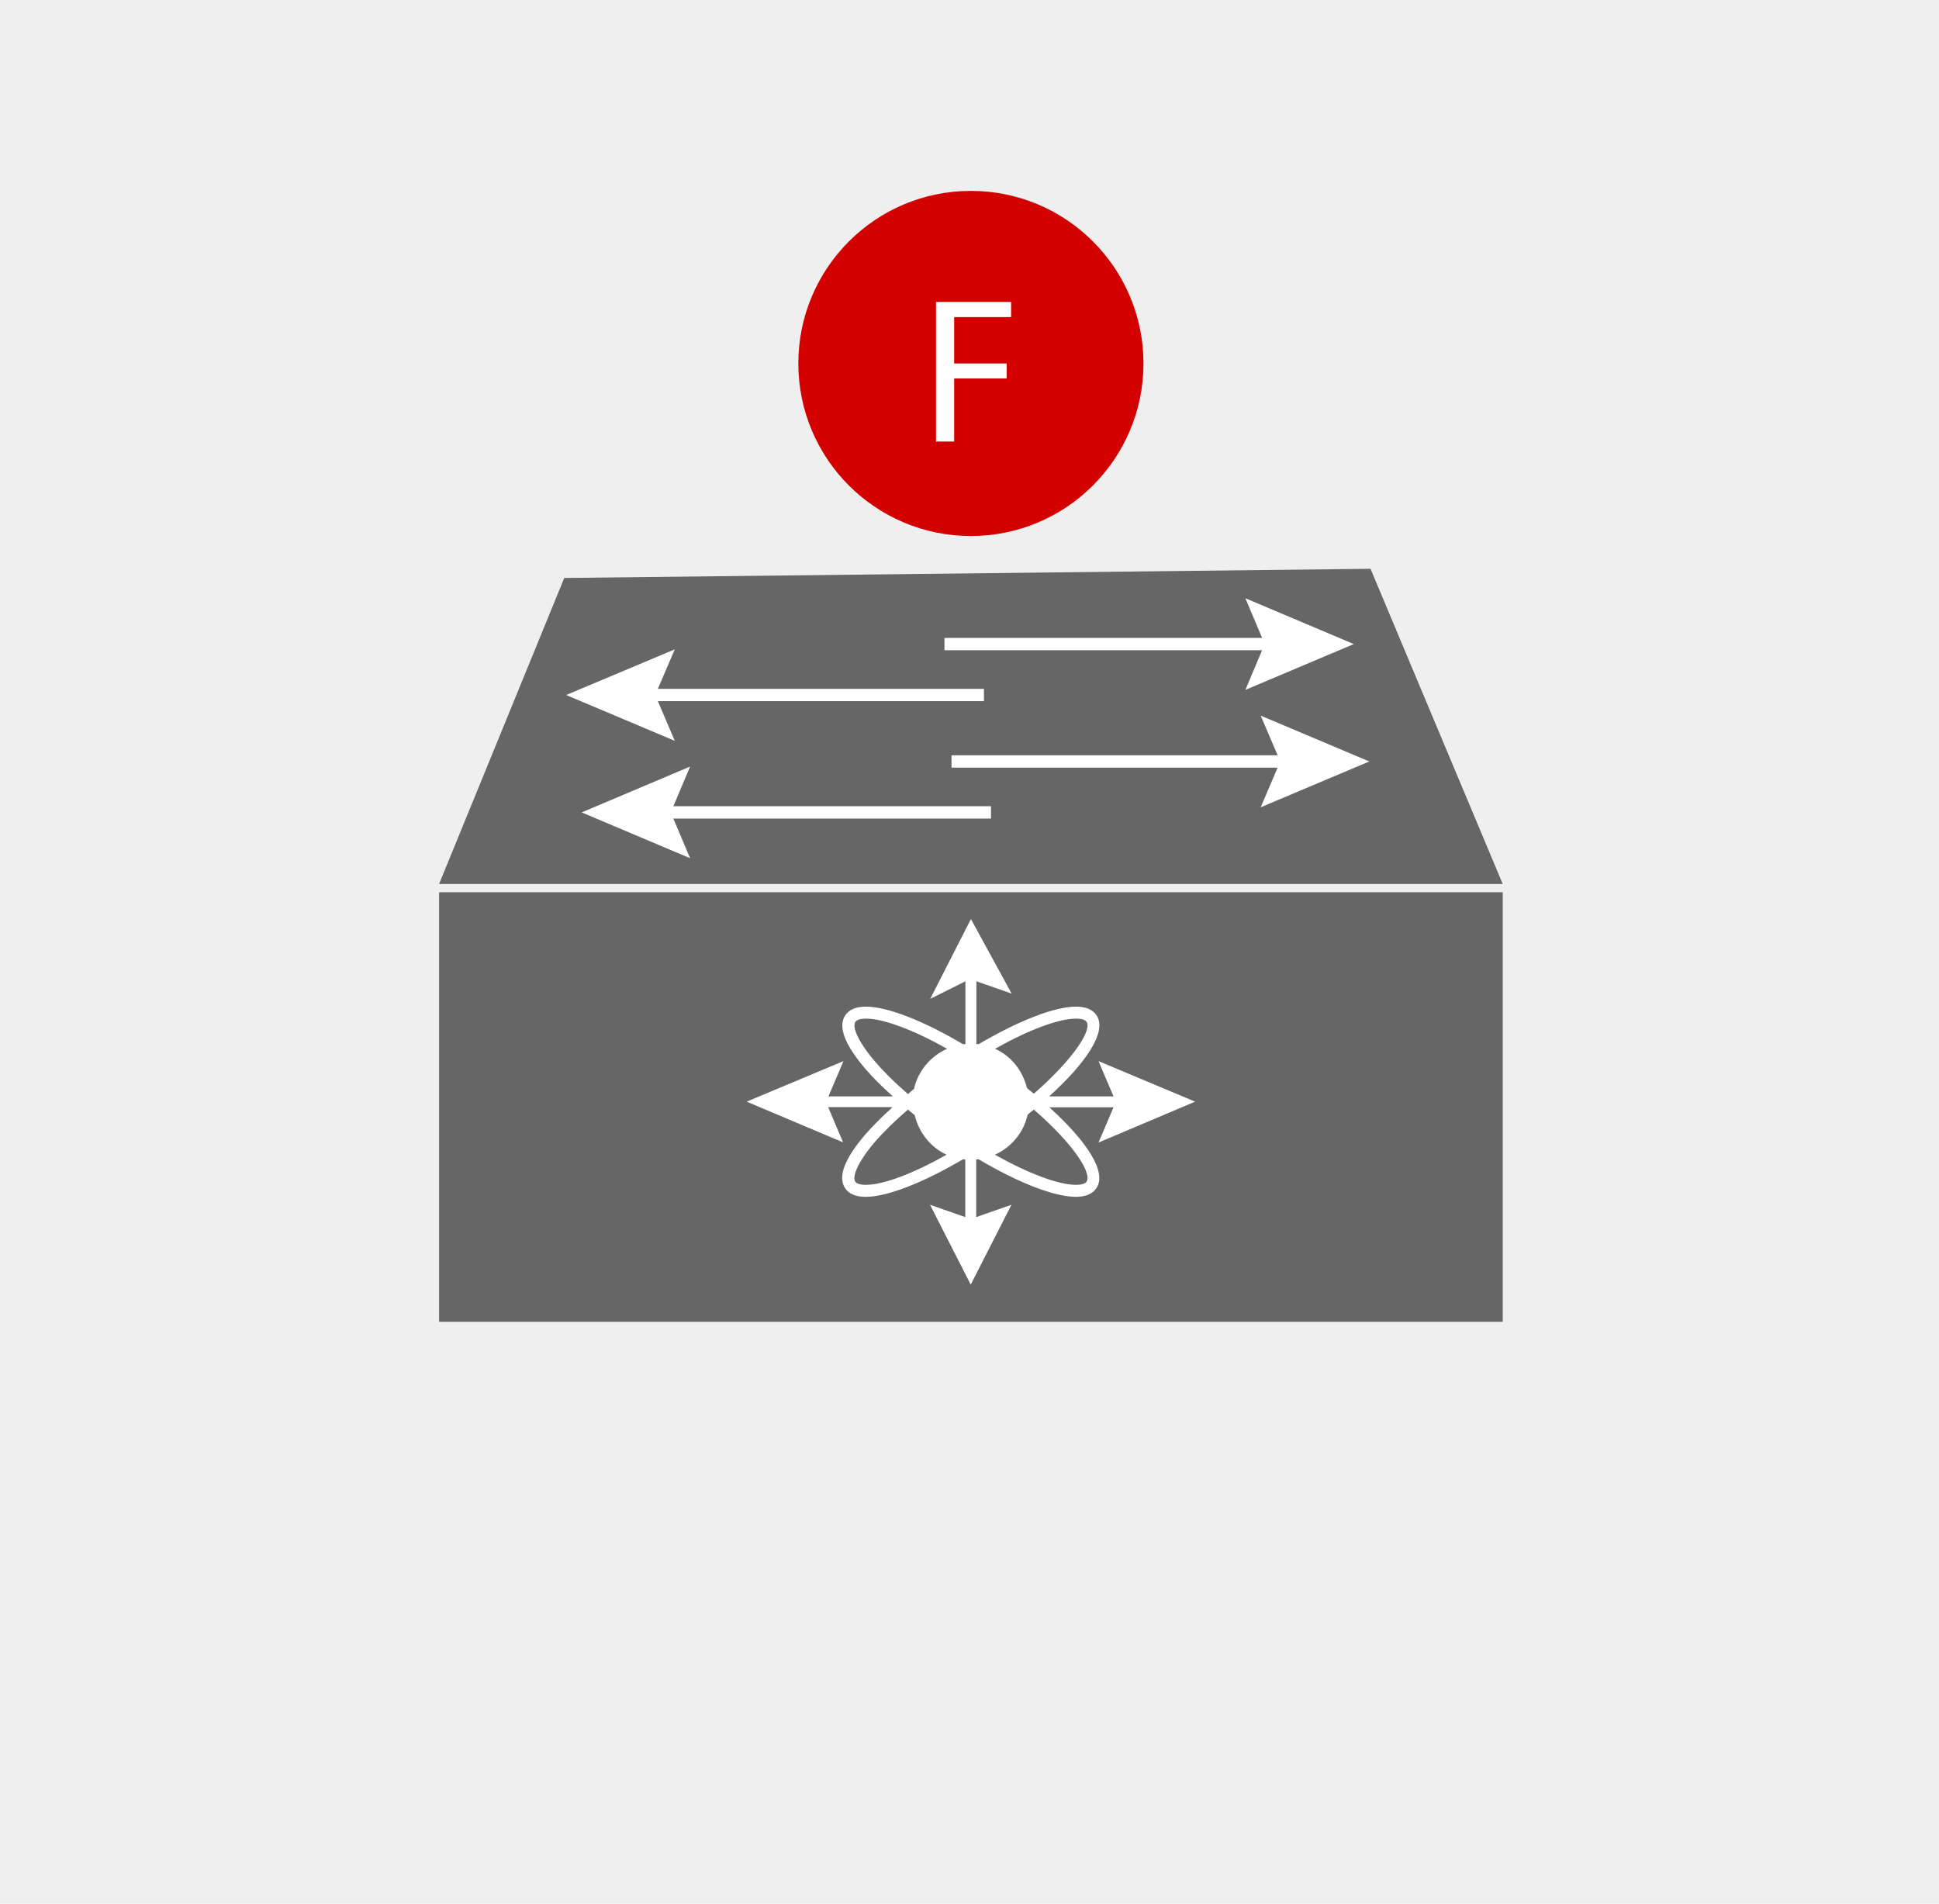 <?xml version="1.0" encoding="utf-8"?>
<!-- Generator: Adobe Illustrator 19.1.0, SVG Export Plug-In . SVG Version: 6.00 Build 0)  -->
<svg version="1.1" id="Layer_1" xmlns="http://www.w3.org/2000/svg" xmlns:xlink="http://www.w3.org/1999/xlink" x="0px" y="0px"
	 viewBox="70 -260 1100 1080" style="enable-background:new 70 -260 1100 1080;" xml:space="preserve">
<style type="text/css">
	.st0{fill:#EFEFEF;}
	.st1{fill:#666666;}
	.st2{fill:#FFFFFF;}
	.st3{fill:#D30000;}
</style>
<g id="Layer_1_1_">
</g>
<rect x="70" y="-260" class="st0" width="2200" height="1080"/>
<g>
	<g>
		<rect x="319.1" y="246.2" class="st1" width="603.4" height="243.7"/>
		<polygon class="st1" points="922.5,241.5 319.1,241.5 390.1,67.9 847.5,62.7 		"/>
		<g>
			<g>
				<polygon class="st2" points="846.8,172 785.2,146 794.8,168.5 609.8,168.5 609.8,175.5 794.8,175.5 785.2,198 				"/>
				<polygon class="st2" points="838,105.4 776.5,79.4 786,101.9 605.8,101.9 605.8,108.9 786,108.9 776.5,131.4 				"/>
			</g>
		</g>
		<g>
			<polygon class="st2" points="443.2,137.8 628.2,137.8 628.2,130.8 443.2,130.8 452.8,108.4 391.2,134.3 452.8,160.3 			"/>
			<polygon class="st2" points="632.2,197.4 452,197.4 461.5,174.9 400,200.9 461.5,226.9 452,204.4 632.2,204.4 			"/>
		</g>
		<path class="st2" d="M665.3,368.2h36.4l-8.5,20L748,365L693.2,342l8.5,20h-36.5c20.3-18.4,33.3-36.7,26.8-46.1
			c-2.2-3.2-6.1-4.8-11.6-4.8c-12.3,0-32.8,8.1-55.2,21.3c-0.4-0.1-0.9-0.1-1.3-0.1v-35.6l20,7l-23.1-42.3l-23.1,45.3l20-10v35.6
			c-0.4,0.1-0.9,0.1-1.4,0.1c-22.3-13.2-42.8-21.3-55.1-21.3c-5.5,0-9.4,1.6-11.6,4.8c-4.4,6.4-0.5,16.7,11.5,30.7
			c4.3,5,9.6,10.2,15.4,15.4h-36.5l8.5-20L493.6,365l54.7,23.1l-8.5-20h36.6c-5.8,5.2-11.1,10.5-15.4,15.4
			c-12,14-15.9,24.3-11.5,30.7c2.2,3.2,6.1,4.8,11.6,4.8c12.3,0,32.8-8.1,55.2-21.3c0.4,0.1,0.9,0.1,1.3,0.1v32.7l-20-7l23.1,45.3
			l23.1-45.3l-20,7v-32.7c0.5-0.1,0.9-0.1,1.4-0.1c22.3,13.2,42.8,21.3,55.1,21.3c5.5,0,9.4-1.6,11.6-4.8
			C698.5,404.8,685.6,386.6,665.3,368.2z M561.2,412.2c-3.1,0-5.2-0.7-6-1.8c-1.8-2.6,0.9-10.5,11-22.4c5.1-5.9,11.6-12.2,18.9-18.5
			c1.3,1.1,2.5,2.1,3.8,3.1c2.4,10,9,18.3,18.1,22.5C588.3,405.7,571.2,412.2,561.2,412.2z M588.5,357.8c-1.2,1-2.3,1.9-3.4,2.9
			c-7.3-6.3-13.7-12.6-18.8-18.6c-10.1-11.8-12.9-19.8-11-22.4c0.8-1.2,3-1.8,6-1.8c10,0,27.1,6.5,46,17.1
			C597.9,339.2,590.8,347.6,588.5,357.8z M680.4,317.9c3.1,0,5.2,0.6,6,1.8c3.2,4.7-7.4,21.1-29.9,40.8c-1.3-1.1-2.6-2.1-3.9-3.2
			c-2.4-9.9-9-18.2-18.1-22.3C653.4,324.4,670.4,317.9,680.4,317.9z M686.4,410.4c-0.8,1.2-2.9,1.8-6,1.8c-10,0-27.1-6.5-46-17.1
			c9.3-4.2,16.3-12.5,18.6-22.7c1.2-1,2.3-2,3.5-2.9C679.2,389.2,689.6,405.7,686.4,410.4z"/>
	</g>
	<g>
		<circle class="st3" cx="620.8" cy="-53.8" r="97.9"/>
		<g>
			<path class="st2" d="M601-88.7h42.6v8.6h-32.3v26.3h29.8v8.5h-29.8v35.8H601V-88.7z"/>
		</g>
	</g>
</g>
</svg>
